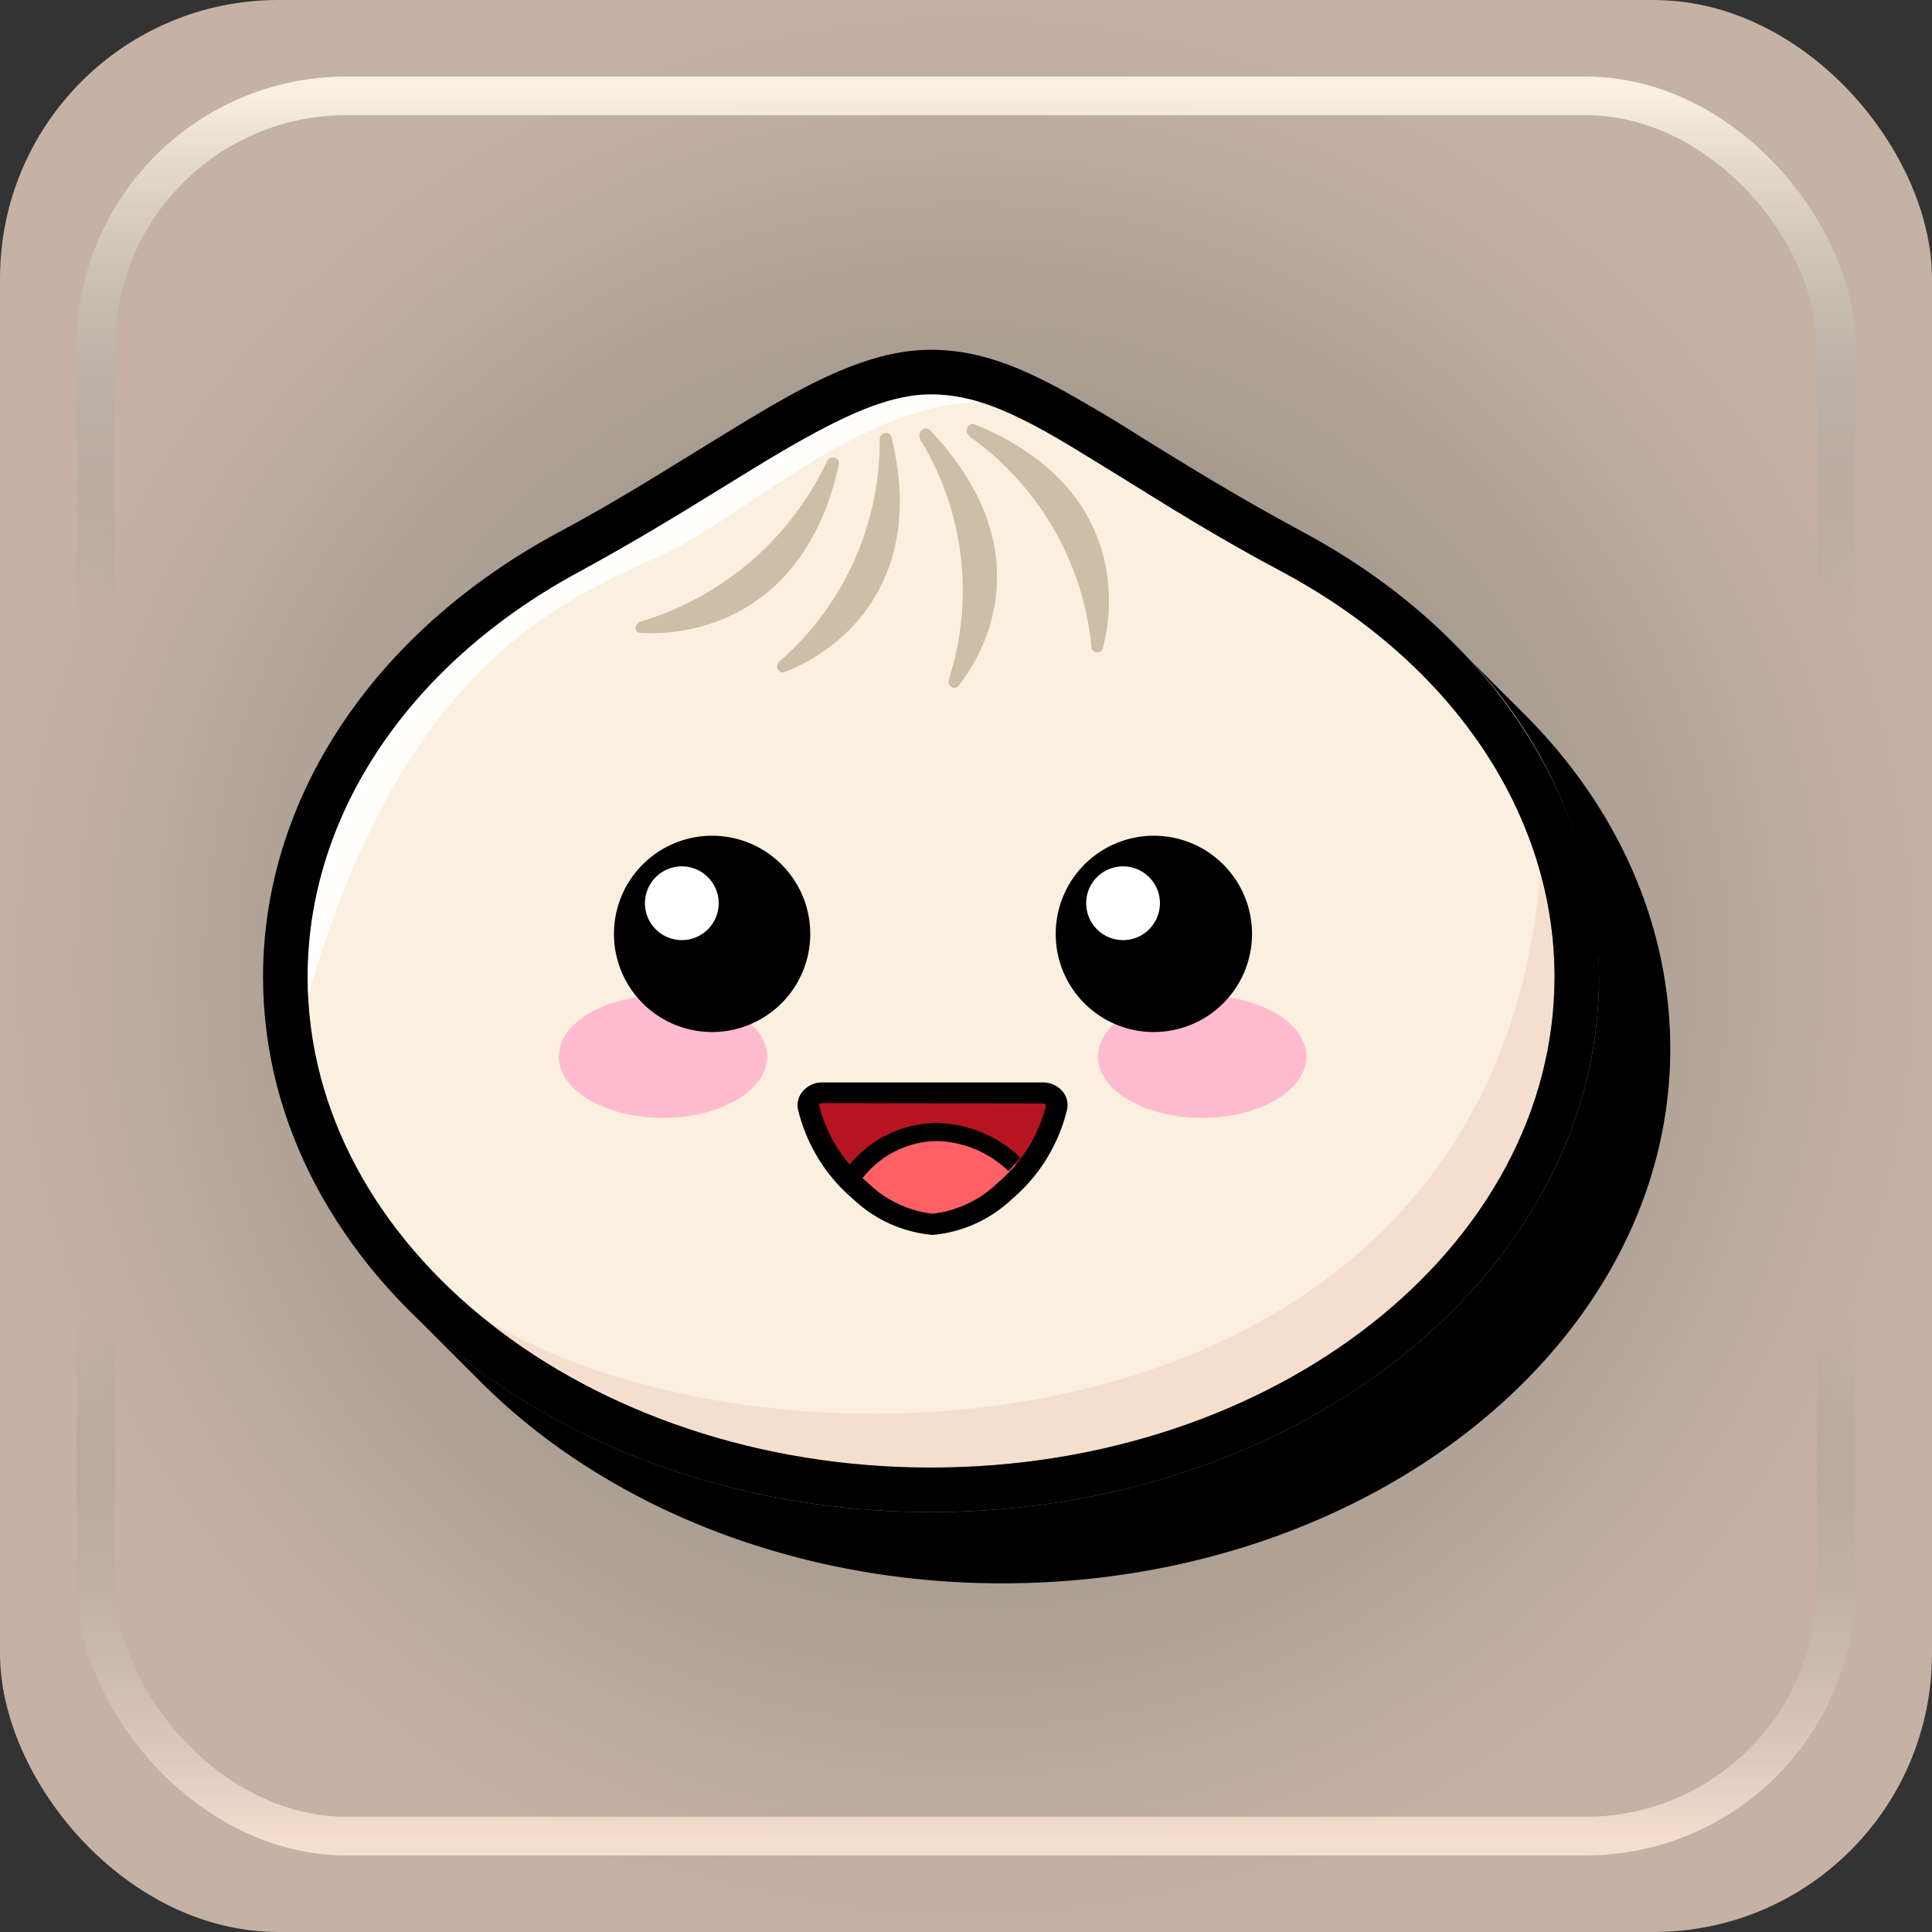 <?xml version="1.0" encoding="UTF-8" standalone="no"?>
<!-- Created with Inkscape (http://www.inkscape.org/) -->

<svg
   width="50mm"
   height="50mm"
   viewBox="0 0 50 50"
   version="1.1"
   id="svg1"
   xml:space="preserve"
   sodipodi:docname="Haxe_Box.svg"
   inkscape:version="1.4.2 (f4327f4, 2025-05-13)"
   xmlns:inkscape="http://www.inkscape.org/namespaces/inkscape"
   xmlns:sodipodi="http://sodipodi.sourceforge.net/DTD/sodipodi-0.dtd"
   xmlns:xlink="http://www.w3.org/1999/xlink"
   xmlns="http://www.w3.org/2000/svg"
   xmlns:svg="http://www.w3.org/2000/svg"><rect x="0" y="0" width="50" height="50" fill="#333333" stroke="none"/><sodipodi:namedview
     id="namedview1"
     pagecolor="#ffffff"
     bordercolor="#000000"
     borderopacity="0.25"
     inkscape:showpageshadow="2"
     inkscape:pageopacity="0.0"
     inkscape:pagecheckerboard="0"
     inkscape:deskcolor="#d1d1d1"
     inkscape:document-units="mm"
     inkscape:zoom="3.0876875"
     inkscape:cx="54.571585"
     inkscape:cy="85.662814"
     inkscape:window-width="2560"
     inkscape:window-height="1369"
     inkscape:window-x="-8"
     inkscape:window-y="-8"
     inkscape:window-maximized="1"
     inkscape:current-layer="svg1" /><defs
     id="defs1"><linearGradient
       id="linearGradient15"><stop
         style="stop-color:#fbf0df;stop-opacity:0.501;"
         offset="0"
         id="stop15" /><stop
         style="stop-color:#f6dece;stop-opacity:0.8;"
         offset="1"
         id="stop16" /></linearGradient><linearGradient
       id="linearGradient2"><stop
         style="stop-color:#fbf0df;stop-opacity:1;"
         offset="0"
         id="stop2" /><stop
         style="stop-color:#7f7f7f;stop-opacity:0;"
         offset="0.3"
         id="stop4" /><stop
         style="stop-color:#7f7f7f;stop-opacity:0;"
         offset="0.7"
         id="stop17" /><stop
         style="stop-color:#f6dece;stop-opacity:1;"
         offset="1"
         id="stop3" /></linearGradient><linearGradient
       xlink:href="#linearGradient2"
       id="linearGradient9"
       x1="25"
       y1="2.364"
       x2="25"
       y2="47.636"
       gradientUnits="userSpaceOnUse" /><radialGradient
       xlink:href="#linearGradient15"
       id="radialGradient16"
       cx="25"
       cy="25"
       fx="25"
       fy="25"
       r="25"
       gradientUnits="userSpaceOnUse"
       gradientTransform="translate(-2.4265137e-6)" /></defs><g
     id="layer1"><rect
       style="font-variation-settings:normal;opacity:1;vector-effect:none;fill:#000000;fill-opacity:1;stroke:none;stroke-width:0.261;stroke-linecap:butt;stroke-linejoin:miter;stroke-miterlimit:4;stroke-dasharray:none;stroke-dashoffset:0;stroke-opacity:1;-inkscape-stroke:none;stop-color:#000000;stop-opacity:1"
       id="rect1"
       width="50"
       height="50"
       x="0"
       y="0"
       rx="7.198"
       ry="7.198" /><rect
       style="font-variation-settings:normal;vector-effect:none;fill:url(#radialGradient16);stroke:none;stroke-width:0.261;stroke-linecap:butt;stroke-linejoin:miter;stroke-miterlimit:4;stroke-dasharray:none;stroke-dashoffset:0;stroke-opacity:1;-inkscape-stroke:none;stop-color:#000000"
       id="rect1-18"
       width="50"
       height="50"
       x="0"
       y="-4.4408921e-16"
       rx="7.198"
       ry="7.198" /><rect
       style="fill:none;fill-opacity:1;stroke:url(#linearGradient9);stroke-width:1;stroke-dasharray:none"
       id="rect1-1"
       width="45.037"
       height="45.037"
       x="2.481"
       y="2.481"
       rx="6.484"
       ry="6.484" /></g><g
     id="g1"
     transform="matrix(0.461,0,0,0.461,6.577,8.822)"><path
       id="Shadow"
       d="m 71.09,20.74 c -0.16,-0.17 -0.33,-0.34 -0.5,-0.5 -0.17,-0.16 -0.33,-0.34 -0.5,-0.5 -0.17,-0.16 -0.33,-0.34 -0.5,-0.5 -0.17,-0.16 -0.33,-0.34 -0.5,-0.5 -0.17,-0.16 -0.33,-0.34 -0.5,-0.5 -0.17,-0.16 -0.33,-0.34 -0.5,-0.5 -0.17,-0.16 -0.33,-0.34 -0.5,-0.5 A 26.46,26.46 0 0 1 75.5,35.7 C 75.5,52.27 58.68,65.75 38,65.75 26.42,65.75 16.06,61.52 9.17,54.89 l 0.5,0.5 0.5,0.5 0.5,0.5 0.5,0.5 0.5,0.5 0.5,0.5 0.5,0.5 c 6.88,6.91 17.47,11.36 29.33,11.36 20.68,0 37.5,-13.48 37.5,-30 0,-7.06 -3.04,-13.75 -8.41,-19.01 z" /><g
       id="Body"><path
         id="Background"
         d="M 73,35.7 C 73,50.91 57.33,63.24 38,63.24 18.67,63.24 3,50.91 3,35.7 3,26.27 9,17.94 18.22,13 27.44,8.06 33.18,3 38,3 42.82,3 46.94,7.13 57.78,13 67,17.94 73,26.27 73,35.7 Z"
         style="fill:#fbf0df" /><path
         id="Bottom_Shadow"
         data-name="Bottom Shadow"
         d="M 73,35.7 A 21.67,21.67 0 0 0 72.2,29.92 C 69.47,63.22 28.85,64.82 12.88,54.86 A 40,40 0 0 0 38,63.24 c 19.3,0 35,-12.35 35,-27.54 z"
         style="fill:#f6dece" /><path
         id="Light_Shine"
         data-name="Light Shine"
         d="M 24.53,11.17 C 29,8.49 34.94,3.46 40.78,3.45 A 9.29,9.29 0 0 0 38,3 c -2.42,0 -5,1.25 -8.25,3.13 -1.13,0.66 -2.3,1.39 -3.54,2.15 -2.33,1.44 -5,3.07 -8,4.7 C 8.69,18.13 3,26.62 3,35.7 3,36.1 3,36.5 3,36.89 9.06,15.48 20.07,13.85 24.53,11.17 Z"
         style="fill:#fffefc" /><path
         id="Top"
         d="M 35.12,5.53 A 16.41,16.41 0 0 1 29.49,18 c -0.28,0.25 -0.06,0.73 0.3,0.59 3.37,-1.31 7.92,-5.23 6,-13.14 C 35.71,5 35.12,5.12 35.12,5.53 Z m 2.27,0 A 16.24,16.24 0 0 1 39,19 c -0.12,0.35 0.31,0.65 0.55,0.36 C 41.74,16.56 43.65,11 37.93,5 37.64,4.74 37.19,5.14 37.39,5.49 Z M 40.15,5.36 A 16.42,16.42 0 0 1 47,17.12 0.33,0.33 0 0 0 47.65,17.23 C 48.57,13.74 48.05,7.79 40.48,4.7 40.08,4.54 39.82,5.08 40.15,5.32 Z m -18.46,10.4 a 16.94,16.94 0 0 0 10.47,-9 c 0.18,-0.36 0.75,-0.22 0.66,0.18 -1.73,8 -7.52,9.67 -11.12,9.45 -0.38,0.01 -0.37,-0.52 -0.01,-0.63 z"
         style="fill:#ccbea7;fill-rule:evenodd" /><path
         id="Outline"
         d="M 38,65.75 C 17.32,65.75 0.5,52.27 0.5,35.7 c 0,-10 6.18,-19.33 16.53,-24.92 3,-1.6 5.57,-3.21 7.86,-4.62 1.26,-0.78 2.45,-1.51 3.6,-2.19 C 32,1.89 35,0.5 38,0.5 c 3,0 5.62,1.2 8.9,3.14 1,0.57 2,1.19 3.07,1.87 2.49,1.54 5.3,3.28 9,5.27 C 69.32,16.37 75.5,25.69 75.5,35.7 75.5,52.27 58.68,65.75 38,65.75 Z M 38,3 c -2.42,0 -5,1.25 -8.25,3.13 -1.13,0.66 -2.3,1.39 -3.54,2.15 -2.33,1.44 -5,3.07 -8,4.7 C 8.69,18.13 3,26.62 3,35.7 3,50.89 18.7,63.25 38,63.25 57.3,63.25 73,50.89 73,35.7 73,26.62 67.31,18.13 57.78,13 54,11 51.05,9.12 48.66,7.64 47.57,6.97 46.57,6.35 45.66,5.8 42.63,4 40.42,3 38,3 Z" /></g><g
       id="Mouth"><g
         id="Background-2"
         data-name="Background"><path
           d="m 45.05,43 a 8.93,8.93 0 0 1 -2.92,4.71 6.81,6.81 0 0 1 -4,1.88 A 6.84,6.84 0 0 1 34,47.71 8.93,8.93 0 0 1 31.12,43 0.72,0.72 0 0 1 31.92,42.19 H 44.26 A 0.72,0.72 0 0 1 45.05,43 Z"
           style="fill:#b71422"
           id="path1" /></g><g
         id="Tongue"><path
           id="Background-3"
           data-name="Background"
           d="m 34,47.79 a 6.91,6.91 0 0 0 4.12,1.9 6.91,6.91 0 0 0 4.11,-1.9 10.63,10.63 0 0 0 1,-1.07 6.83,6.83 0 0 0 -4.9,-2.31 6.15,6.15 0 0 0 -5,2.78 c 0.23,0.21 0.43,0.41 0.67,0.6 z"
           style="fill:#ff6164" /><path
           id="Outline-2"
           data-name="Outline"
           d="m 34.16,47 a 5.36,5.36 0 0 1 4.19,-2.08 6,6 0 0 1 4,1.69 c 0.23,-0.25 0.45,-0.51 0.66,-0.77 A 7,7 0 0 0 38.3,43.91 6.36,6.36 0 0 0 33.41,46.27 9.53,9.53 0 0 0 34.16,47 Z" /></g><path
         id="Outline-3"
         data-name="Outline"
         d="m 38.09,50.19 a 7.42,7.42 0 0 1 -4.45,-2 9.52,9.52 0 0 1 -3.11,-5.05 1.2,1.2 0 0 1 0.26,-1 1.41,1.41 0 0 1 1.13,-0.51 h 12.34 a 1.44,1.44 0 0 1 1.13,0.51 1.19,1.19 0 0 1 0.25,1 v 0 a 9.52,9.52 0 0 1 -3.11,5.05 7.42,7.42 0 0 1 -4.44,2 z m -6.17,-7.4 c -0.16,0 -0.2,0.07 -0.21,0.09 a 8.29,8.29 0 0 0 2.73,4.37 6.23,6.23 0 0 0 3.65,1.75 6.28,6.28 0 0 0 3.65,-1.73 8.3,8.3 0 0 0 2.72,-4.37 0.21,0.21 0 0 0 -0.2,-0.09 z" /></g><g
       id="Face"><ellipse
         id="Right_Blush"
         data-name="Right Blush"
         cx="53.22"
         cy="40.18"
         rx="5.85"
         ry="3.44"
         style="fill:#febbd0" /><ellipse
         id="Left_Bluch"
         data-name="Left Bluch"
         cx="22.95"
         cy="40.18"
         rx="5.85"
         ry="3.44"
         style="fill:#febbd0" /><path
         id="Eyes"
         d="m 25.7,38.8 a 5.51,5.51 0 1 0 -5.5,-5.51 5.51,5.51 0 0 0 5.5,5.51 z m 24.77,0 A 5.51,5.51 0 1 0 45,33.29 5.5,5.5 0 0 0 50.47,38.8 Z"
         style="fill-rule:evenodd" /><path
         id="Iris"
         d="M 24,33.64 A 2.07,2.07 0 1 0 21.94,31.57 2.07,2.07 0 0 0 24,33.64 Z m 24.77,0 a 2.07,2.07 0 1 0 -2.06,-2.07 2.07,2.07 0 0 0 2.04,2.07 z"
         style="fill:#ffffff;fill-rule:evenodd" /></g></g></svg>
